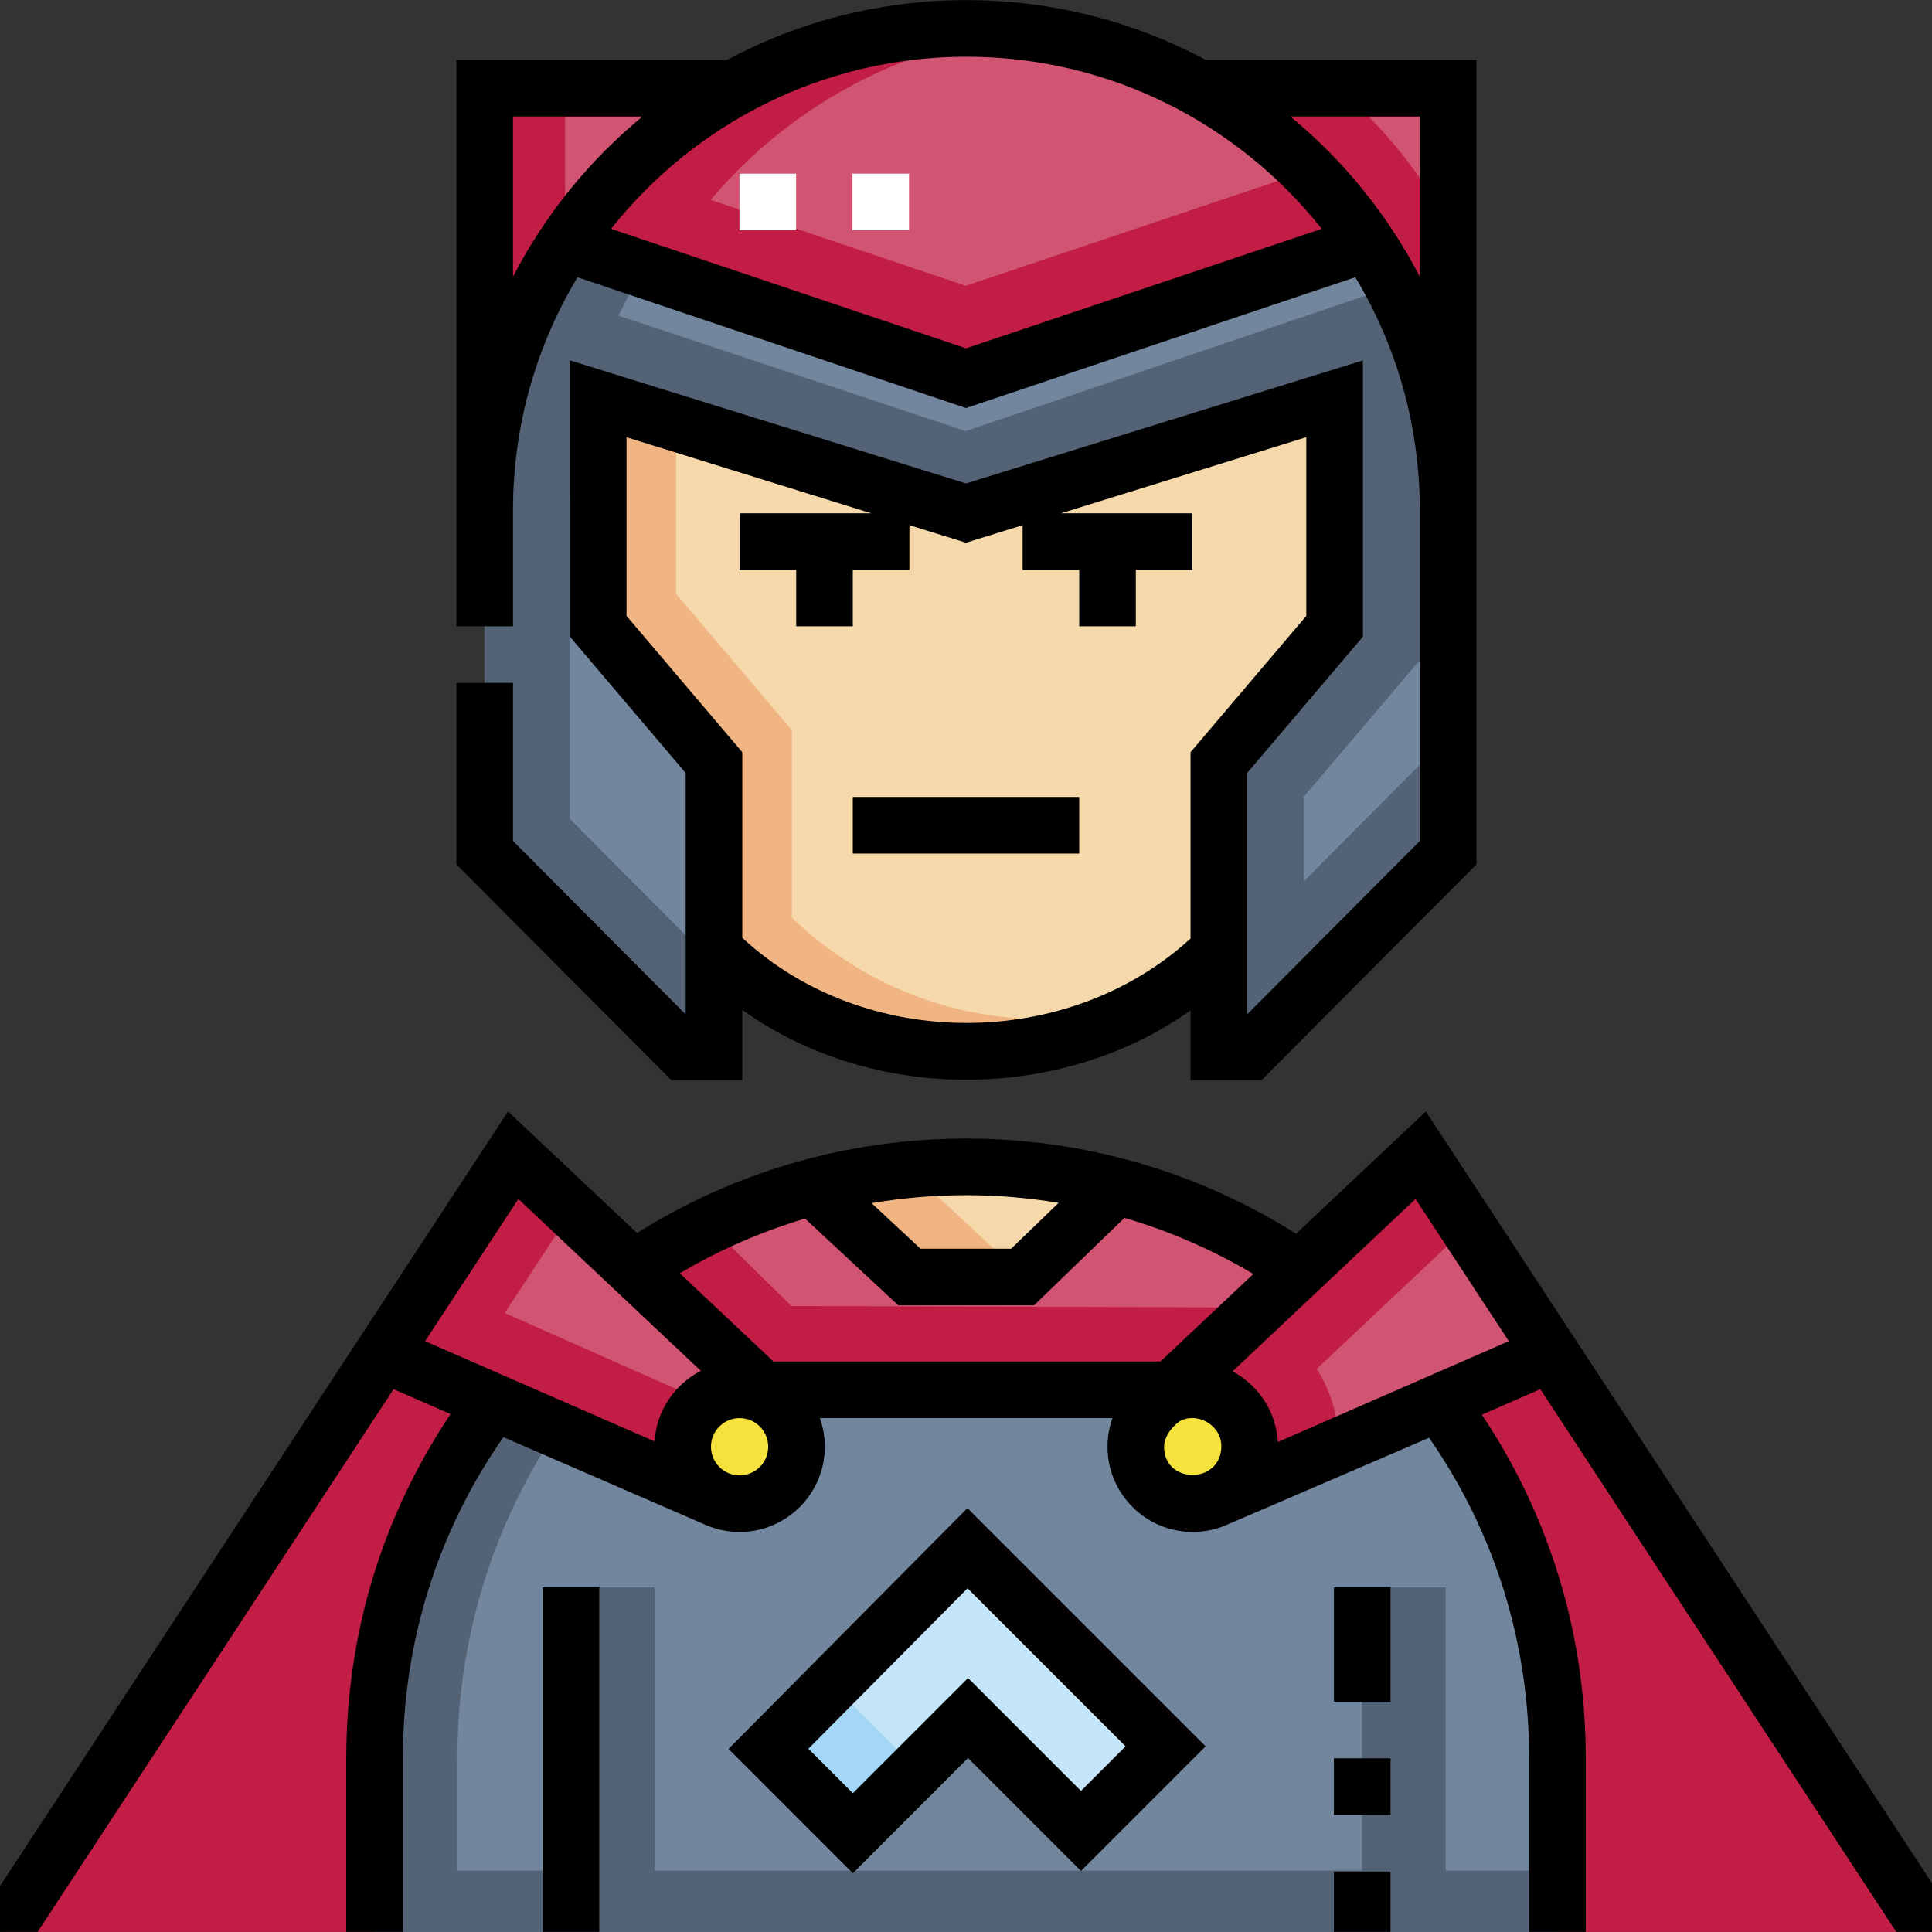 <svg id="Capa_1" enable-background="new 0 0 512.054 512.054" height="512" viewBox="0 0 512.054 512.054" width="512" xmlns="http://www.w3.org/2000/svg"><rect x="0" y="0" width="512.054" height="512.054" fill="#333333" stroke="none"/><g><g><g><g><path d="m381.222 371.785-67.405-3.252h-115.698l-67.405 3.252c-19.767 26.23-31.485 58.867-31.485 94.242v46h313.479v-46c-.001-35.375-11.719-68.012-31.486-94.242z" fill="#72869e"/></g><g><path d="m.968 512.027 100.199-152.766 30.048 12.524c-19.767 26.23-31.485 58.867-31.485 94.242v46z" fill="#c21d44"/></g><g><path d="m255.968 309.288c-32.631 0-62.933 9.972-88.026 27.034l33.765 33.179 107.154.388 34.741-33.833c-25.015-16.9-55.172-26.768-87.634-26.768z" fill="#d15573"/></g><g><path d="m332.791 346.527-123.041-.388-21.758-21.381c-6.986 3.368-13.686 7.236-20.049 11.563l33.765 33.179 107.154.388z" fill="#c21d44"/></g><g><path d="m214.466 313.813 26.502 24.661h30l25.502-24.66c-26.538-6.598-54.276-6.693-80.859-.278z" fill="#f5d9ab"/></g><g><path d="m244.966 313.813c8.481-2.099 17.103-3.549 25.757-4.325-18.797-1.699-37.829-.248-56.257 4.325l26.502 24.661h30l.245-.237z" fill="#f0b582"/></g><g><path d="m128.415 23.431v111.809c0-45.881 24.62-88.234 64.489-110.939l1.527-.87z" fill="#d15573"/></g><g><path d="m149.776 23.431h-21.362v111.809c0-25.593 7.667-50.083 21.362-70.682z" fill="#c21d44"/></g><g><path d="m383.734 23.431v111.809c0-45.881-24.62-88.234-64.489-110.939l-1.527-.87z" fill="#d15573"/></g><g><path d="m354.756 23.431h-37.038l1.527.87c39.869 22.705 64.489 65.058 64.489 110.939v-76.125c-7.372-13.461-17.161-25.575-28.978-35.684z" fill="#c21d44"/></g><g><path d="m256.074 7.581c-44.352 0-83.42 22.617-106.302 56.947l106.197 35.749 106.407-35.749c-22.881-34.33-61.95-56.947-106.302-56.947z" fill="#d15573"/></g><g><path d="m362.377 64.528c-4.615-6.925-9.9-13.363-15.743-19.245l-90.664 30.46-67.618-22.763c20.394-24.172 49.601-40.662 82.669-44.519-48.328-5.985-95.835 17.379-121.249 56.066l106.198 35.749 14.962-5.026z" fill="#c21d44"/></g><g><path d="m362.377 64.528-106.407 35.748-106.198-35.749c-13.493 20.244-21.357 44.56-21.357 70.713v90.787l52.553 52.766h8.213v-76.638l-30.678-36.128v-60.283l97.465 30.283 97.678-30.283v60.283l-30.678 36.128v76.638h8.213l52.553-52.766v-90.787c0-26.153-7.864-50.469-21.357-70.712z" fill="#72869e"/></g><g><path d="m345.564 233.581v-22.421l30.678-36.128v-101.524l-120.273 40.753-92.053-30.602c2.025-4.16 4.21-8.223 6.524-12.174l-20.667-6.958c-13.493 20.244-21.357 44.56-21.357 70.713v67.02 23.766l52.553 52.766h8.213v-23.447-.32h-.319l-37.852-38.005v-81.78c0-13.78 7.493-29.496 7.493-29.496l97.465 30.283 97.678-29.738v59.738l-30.678 36.128v45.867 30.771h8.213l52.553-52.766v-30.771z" fill="#536275"/></g><g><path d="m189.177 251.891c17.241 16.479 40.424 26.709 66.052 26.899 26.242.195 50.107-9.983 67.739-26.677v-49.959l30.678-36.128v-60.283l-97.708 30.184-97.434-30.184v60.283l30.678 36.128z" fill="#f5d9ab"/></g><g><path d="m275.91 270.136c-25.628-.19-48.811-10.42-66.052-26.899l.004-49.736-30.678-36.128v-45.222l-20.681-6.407v60.283l30.678 36.128-.004 49.736c17.241 16.479 40.424 26.709 66.052 26.899 17.6.13 34.126-4.41 48.424-12.447-8.801 2.533-18.111 3.864-27.743 3.793z" fill="#f0b582"/></g><g><path d="m383.168 495.797v-75.081h-22.2v75.081h-187.489v-75.081h-22.2v75.081h-30.072v-29.77c0-35.375 11.719-68.012 31.485-94.242l67.405-3.252h-21.978l-67.405 3.252c-19.767 26.23-31.485 58.867-31.485 94.242v46h313.479v-16.23z" fill="#536275"/></g><g><path d="m135.968 306.202 71.998 67.824-17.789 23.511-88.405-39.199z" fill="#d15573"/></g><g><path d="m133.773 347.998 17.783-27.112-15.588-14.684-34.196 52.136 88.406 39.199 13.896-18.368z" fill="#c21d44"/></g><g><path d="m511.468 512.027-100.198-152.766-30.048 12.524c19.767 26.23 31.485 58.867 31.485 94.242v46z" fill="#c21d44"/></g><g><path d="m376.468 306.202-71.998 67.824 17.789 23.511 88.405-39.199z" fill="#d15573"/></g><g><path d="m348.998 362.813 39.93-37.615-12.46-18.997-72.212 67.824 17.789 23.511.16-.071.054.071 32.653-14.573c-.091-7.398-2.256-14.288-5.914-20.15z" fill="#c21d44"/></g><g><circle cx="316.053" cy="383.452" fill="#f6e23d" r="15.085"/></g><g><circle cx="195.968" cy="383.452" fill="#f6e23d" r="15.085"/></g><g><path d="m256.362 410.346 52.5 52.5-22.429 22.429-29.922-29.923-30.529 30.529-22.365-22.365z" fill="#c4e5f9"/></g><g><g><path d="m211.27 450.363h24.102v31.629h-24.102z" fill="#a4d7f5" transform="matrix(.707 -.707 .707 .707 -264.228 294.452)"/></g></g><g><path d="m195.994 46.027h15v15h-15z" fill="#fff"/></g><g><path d="m225.931 46.027h15v15h-15z" fill="#fff"/></g></g></g><g><path d="m196.734 286.269v-18.613c34.444 24.721 84.343 24.599 118.8.131v18.482h18.83l56.943-57.174v-93.894-119.322h-71.716c-18.934-10.11-40.536-15.852-63.458-15.852s-44.524 5.742-63.458 15.852h-71.715v119.322 30.79h15.002v-30.79c0-22.549 6.248-43.665 17.096-61.715l102.969 34.661 103.18-34.665c10.85 18.051 17.098 39.168 17.098 61.719v87.698l-45.77 45.956v-63.977l30.681-36.132v-73.223l-105.187 32.61-104.978-32.617v73.229l30.681 36.132v63.977l-45.77-45.956v-41.907h-15.002v48.103l56.943 57.174h18.831zm-60.772-255.388h34.303c-14.116 11.64-25.835 26.085-34.303 42.472zm120.069 61.439-94.081-31.67c22.031-27.775 56.061-45.622 94.184-45.622 38.12 0 72.148 17.845 94.179 45.616zm85.971-61.439h34.303v42.472c-8.468-16.387-20.187-30.832-34.303-42.472zm-175.949 132.354v-47.349l64.865 20.154h-34.897v15.002h15.002v14.948h15.002v-14.948h15.002v-11.861l14.999 4.66 15.004-4.652v11.853h15.002v14.948h15.002v-14.948h15.002v-15.002h-34.848l65.029-20.161v47.356l-30.681 36.132v49.389c-32.567 29.789-86.285 29.915-118.8-.198v-49.191z"/><path d="m226.024 211.219h60.006v15.002h-60.006z"/><path d="m502.583 512.027h9.47v-12.914l-134.146-204.525-34.392 32.398c-26.181-16.513-56.315-25.22-87.488-25.22-31.065 0-61.08 8.636-87.192 25.029l-34.188-32.207-134.647 205.287v12.152h9.97l94.343-143.839 15.107 6.598c-18.117 27.019-27.65 58.365-27.65 91.237v46.005h15.002v-46.005c0-30.779 9.192-60.083 26.639-85.127l53.874 23.372c2.689 1.132 5.64 1.759 8.736 1.759 12.454 0 22.587-10.133 22.587-22.588 0-2.66-.466-5.213-1.314-7.586h77.552c-.848 2.372-1.314 4.925-1.314 7.586 0 12.455 10.133 22.588 22.587 22.588 3.231 0 6.302-.687 9.084-1.914l53.558-23.05c17.37 25.008 26.522 54.254 26.522 84.959v46.005h15.002v-46.005c0-32.798-9.494-64.086-27.537-91.068l15.494-6.767zm-222.017-193.227-12.571 12.156h-24.019l-12.976-12.075c8.212-1.385 16.574-2.114 25.027-2.114 8.284 0 16.482.701 24.539 2.033zm-67.197 4.166 24.706 22.99h35.987l23.97-23.178c11.922 3.488 23.382 8.473 34.153 14.88l-24.619 23.192h-102.577l-24.815-23.376c10.486-6.203 21.619-11.063 33.195-14.508zm-75.988-5.193 48.365 45.561c-6.906 3.544-11.758 10.536-12.264 18.692l-60.822-26.563zm58.64 73.252c-4.183 0-7.586-3.403-7.586-7.586s3.403-7.586 7.586-7.586 7.586 3.403 7.586 7.586c-.001 4.183-3.403 7.586-7.586 7.586zm112.511-7.586c0-3.851 4.053-6.708 4.053-6.708 4.829-2.708 11.263 1.129 11.118 6.708-.177 9.969-15.171 9.97-15.171 0zm30.138-1.238c-.441-8.125-5.196-15.118-12.009-18.73l48.512-45.699 24.721 37.69z"/><path d="m143.826 420.707h15.002v91.32h-15.002z"/><path d="m353.537 496.025h15.002v16.002h-15.002z"/><path d="m353.537 466.022h15.002v15.002h-15.002z"/><path d="m353.537 420.707h15.002v30.314h-15.002z"/><path d="m193.085 463.532 32.953 32.954 30.533-30.532 29.925 29.926 33.039-33.039-63.135-63.135zm105.233-.691-11.823 11.823-29.925-29.926-30.533 30.532-11.781-11.781 42.185-42.526z"/></g></g></svg>
